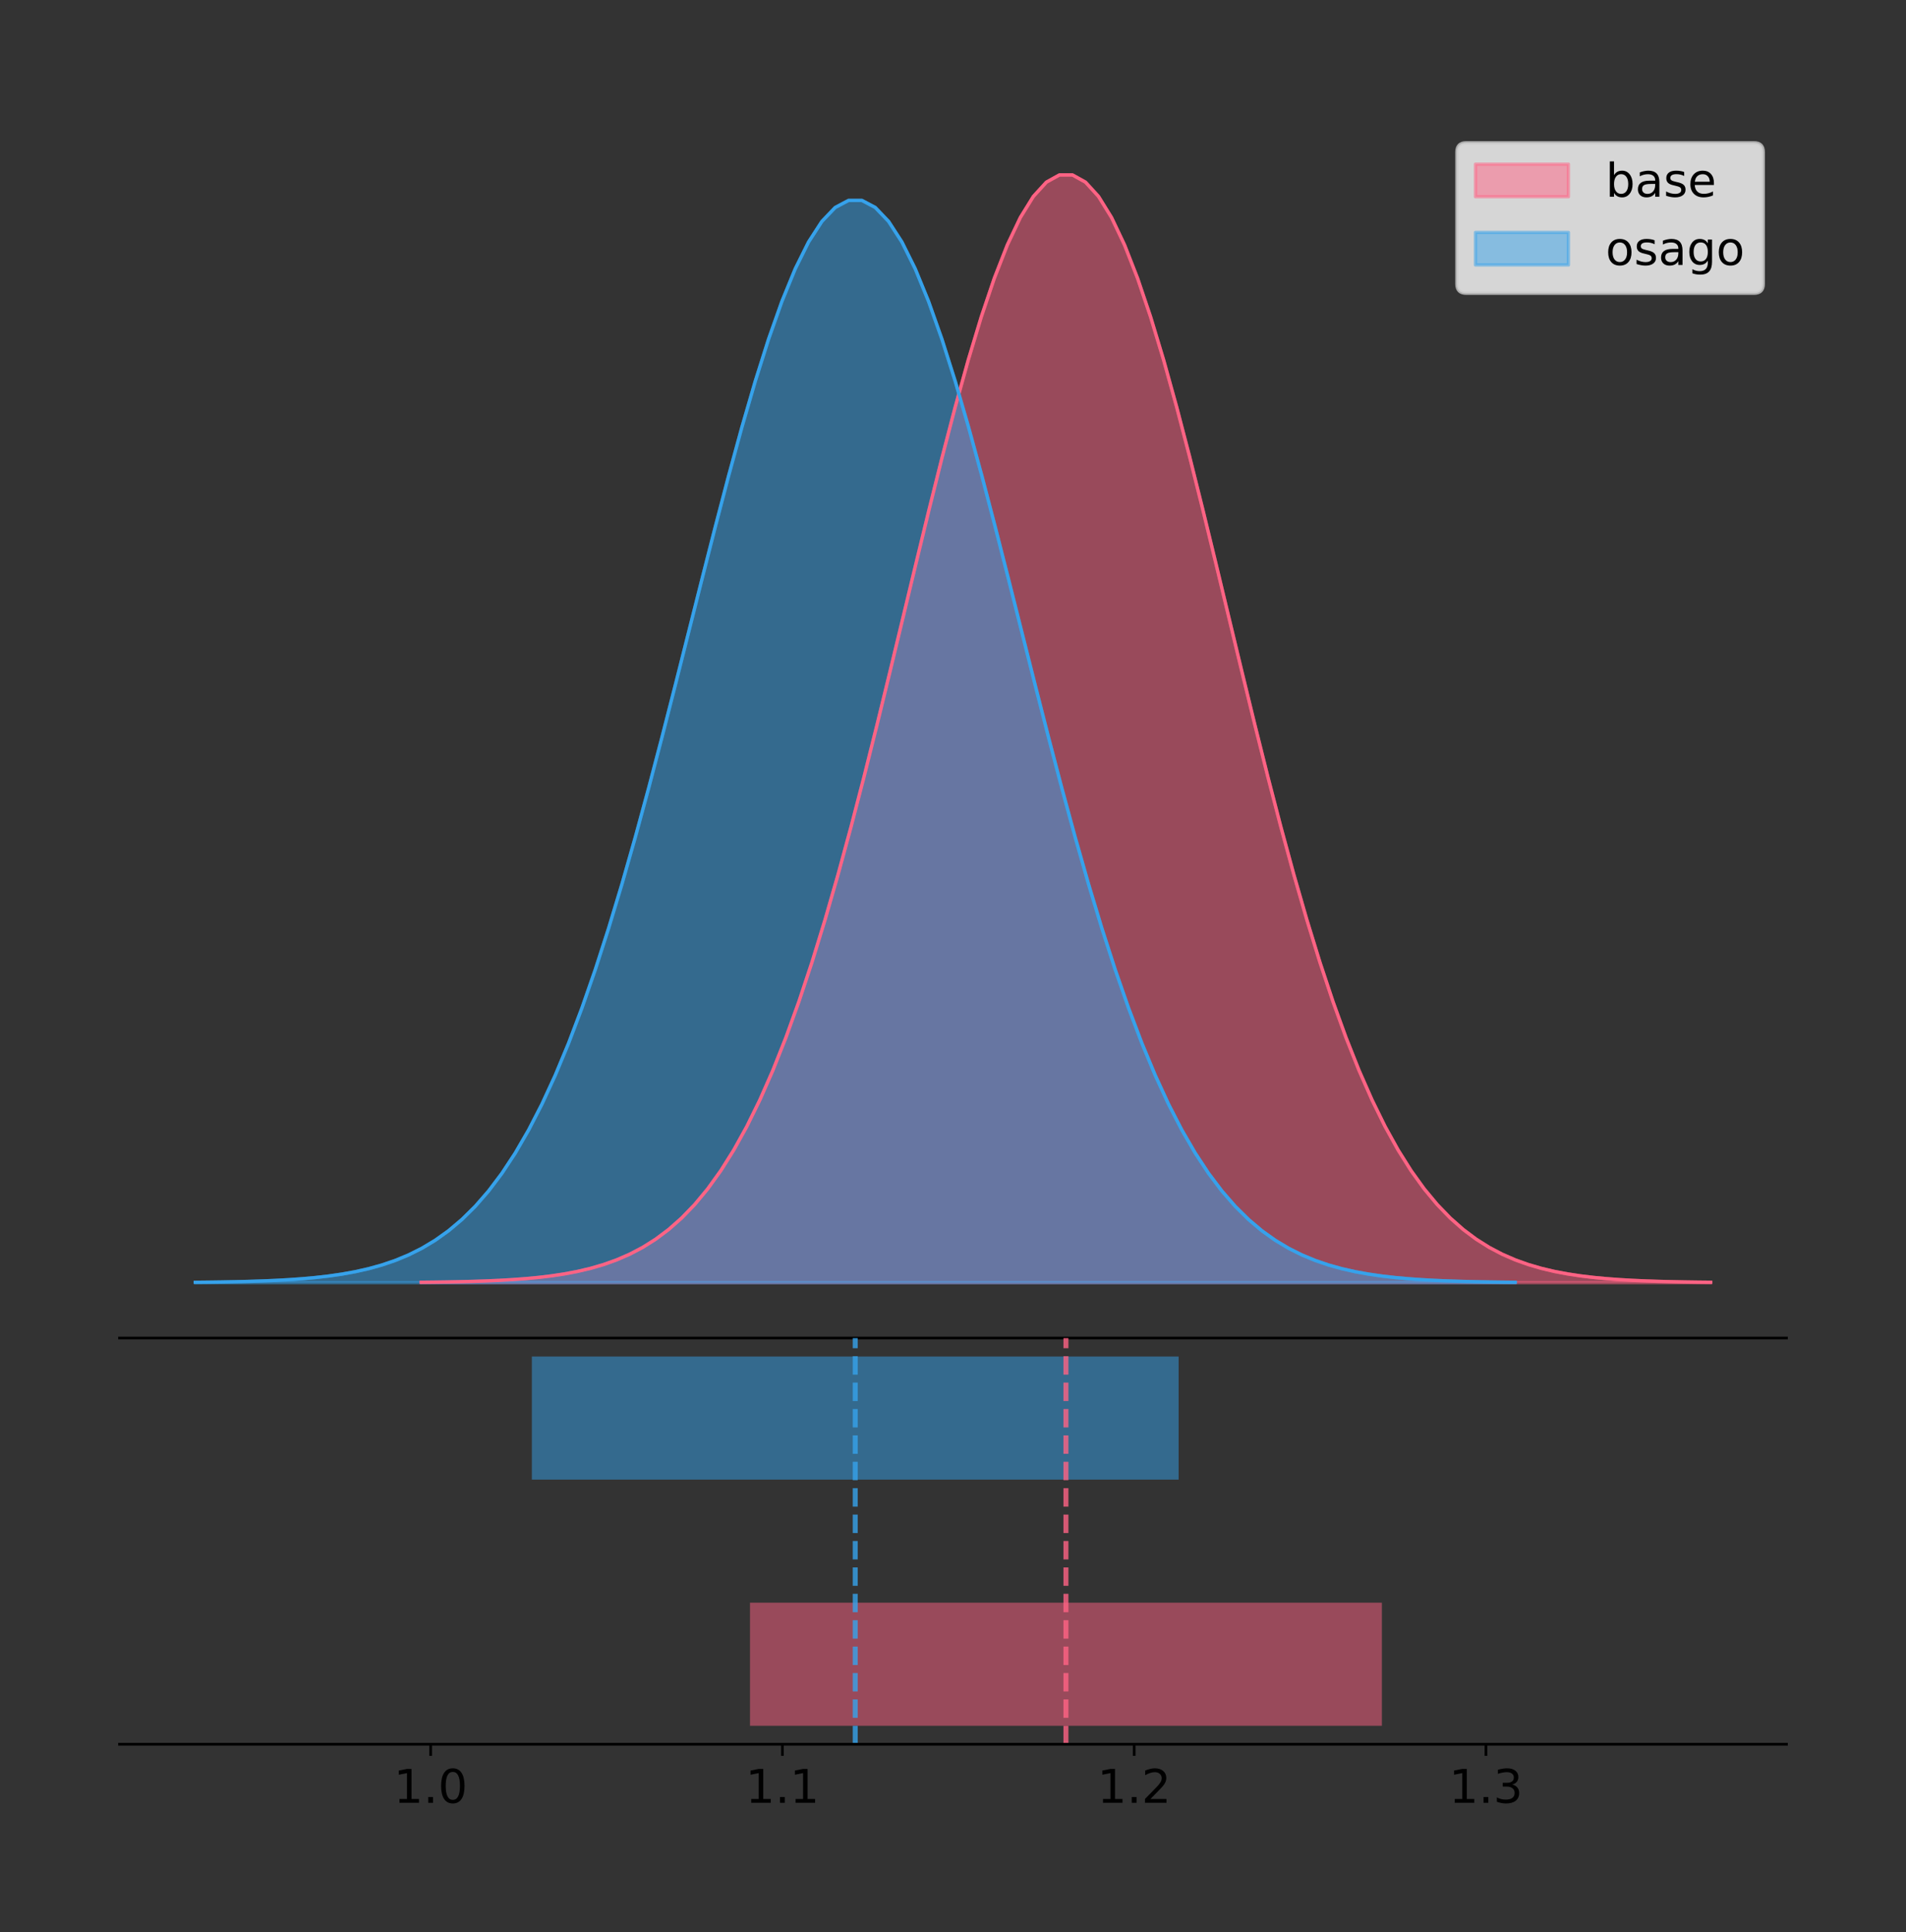 <?xml version="1.0" encoding="utf-8" standalone="no"?>
<!DOCTYPE svg PUBLIC "-//W3C//DTD SVG 1.1//EN"
  "http://www.w3.org/Graphics/SVG/1.1/DTD/svg11.dtd">
<!-- Created with matplotlib (https://matplotlib.org/) -->
<svg height="581.789pt" version="1.1" viewBox="0 0 574.2 581.789" width="574.2pt" xmlns="http://www.w3.org/2000/svg" xmlns:xlink="http://www.w3.org/1999/xlink">
 <rect x="0" y="0" width="574.2" height="581.789" fill="#333333" stroke="none"/>
 <defs>
  <style type="text/css">
*{stroke-linecap:butt;stroke-linejoin:round;}
  </style>
 </defs>
 <g id="figure_1">
  <g id="patch_1">
   <path d="M 0 581.789 
L 574.2 581.789 
L 574.2 0 
L 0 0 
z
" style="fill:none;"/>
  </g>
  <g id="axes_1">
   <g id="patch_2">
    <path d="M 36 402.93 
L 538.2 402.93 
L 538.2 36 
L 36 36 
z
" style="fill:none;"/>
   </g>
   <g id="PolyCollection_1">
    <defs>
     <path d="M 126.875 -195.538 
L 126.875 -195.65 
L 130.8 -195.692 
L 134.724 -195.749 
L 138.648 -195.825 
L 142.572 -195.925 
L 146.496 -196.058 
L 150.421 -196.23 
L 154.345 -196.455 
L 158.269 -196.744 
L 162.193 -197.115 
L 166.117 -197.585 
L 170.042 -198.179 
L 173.966 -198.923 
L 177.89 -199.848 
L 181.814 -200.99 
L 185.739 -202.39 
L 189.663 -204.093 
L 193.587 -206.151 
L 197.511 -208.617 
L 201.435 -211.552 
L 205.36 -215.017 
L 209.284 -219.078 
L 213.208 -223.801 
L 217.132 -229.25 
L 221.056 -235.488 
L 224.981 -242.572 
L 228.905 -250.552 
L 232.829 -259.468 
L 236.753 -269.344 
L 240.678 -280.192 
L 244.602 -292.002 
L 248.526 -304.744 
L 252.45 -318.365 
L 256.374 -332.786 
L 260.299 -347.901 
L 264.223 -363.58 
L 268.147 -379.667 
L 272.071 -395.98 
L 275.996 -412.318 
L 279.92 -428.462 
L 283.844 -444.18 
L 287.768 -459.23 
L 291.692 -473.372 
L 295.617 -486.366 
L 299.541 -497.987 
L 303.465 -508.025 
L 307.389 -516.294 
L 311.313 -522.64 
L 315.238 -526.94 
L 319.162 -529.111 
L 323.086 -529.111 
L 327.01 -526.94 
L 330.935 -522.64 
L 334.859 -516.294 
L 338.783 -508.025 
L 342.707 -497.987 
L 346.631 -486.366 
L 350.556 -473.372 
L 354.48 -459.23 
L 358.404 -444.18 
L 362.328 -428.462 
L 366.253 -412.318 
L 370.177 -395.98 
L 374.101 -379.667 
L 378.025 -363.58 
L 381.949 -347.901 
L 385.874 -332.786 
L 389.798 -318.365 
L 393.722 -304.744 
L 397.646 -292.002 
L 401.57 -280.192 
L 405.495 -269.344 
L 409.419 -259.468 
L 413.343 -250.552 
L 417.267 -242.572 
L 421.192 -235.488 
L 425.116 -229.25 
L 429.04 -223.801 
L 432.964 -219.078 
L 436.888 -215.017 
L 440.813 -211.552 
L 444.737 -208.617 
L 448.661 -206.151 
L 452.585 -204.093 
L 456.509 -202.39 
L 460.434 -200.99 
L 464.358 -199.848 
L 468.282 -198.923 
L 472.206 -198.179 
L 476.131 -197.585 
L 480.055 -197.115 
L 483.979 -196.744 
L 487.903 -196.455 
L 491.827 -196.23 
L 495.752 -196.058 
L 499.676 -195.925 
L 503.6 -195.825 
L 507.524 -195.749 
L 511.449 -195.692 
L 515.373 -195.65 
L 515.373 -195.538 
L 515.373 -195.538 
L 511.449 -195.538 
L 507.524 -195.538 
L 503.6 -195.538 
L 499.676 -195.538 
L 495.752 -195.538 
L 491.827 -195.538 
L 487.903 -195.538 
L 483.979 -195.538 
L 480.055 -195.538 
L 476.131 -195.538 
L 472.206 -195.538 
L 468.282 -195.538 
L 464.358 -195.538 
L 460.434 -195.538 
L 456.509 -195.538 
L 452.585 -195.538 
L 448.661 -195.538 
L 444.737 -195.538 
L 440.813 -195.538 
L 436.888 -195.538 
L 432.964 -195.538 
L 429.04 -195.538 
L 425.116 -195.538 
L 421.192 -195.538 
L 417.267 -195.538 
L 413.343 -195.538 
L 409.419 -195.538 
L 405.495 -195.538 
L 401.57 -195.538 
L 397.646 -195.538 
L 393.722 -195.538 
L 389.798 -195.538 
L 385.874 -195.538 
L 381.949 -195.538 
L 378.025 -195.538 
L 374.101 -195.538 
L 370.177 -195.538 
L 366.253 -195.538 
L 362.328 -195.538 
L 358.404 -195.538 
L 354.48 -195.538 
L 350.556 -195.538 
L 346.631 -195.538 
L 342.707 -195.538 
L 338.783 -195.538 
L 334.859 -195.538 
L 330.935 -195.538 
L 327.01 -195.538 
L 323.086 -195.538 
L 319.162 -195.538 
L 315.238 -195.538 
L 311.313 -195.538 
L 307.389 -195.538 
L 303.465 -195.538 
L 299.541 -195.538 
L 295.617 -195.538 
L 291.692 -195.538 
L 287.768 -195.538 
L 283.844 -195.538 
L 279.92 -195.538 
L 275.996 -195.538 
L 272.071 -195.538 
L 268.147 -195.538 
L 264.223 -195.538 
L 260.299 -195.538 
L 256.374 -195.538 
L 252.45 -195.538 
L 248.526 -195.538 
L 244.602 -195.538 
L 240.678 -195.538 
L 236.753 -195.538 
L 232.829 -195.538 
L 228.905 -195.538 
L 224.981 -195.538 
L 221.056 -195.538 
L 217.132 -195.538 
L 213.208 -195.538 
L 209.284 -195.538 
L 205.36 -195.538 
L 201.435 -195.538 
L 197.511 -195.538 
L 193.587 -195.538 
L 189.663 -195.538 
L 185.739 -195.538 
L 181.814 -195.538 
L 177.89 -195.538 
L 173.966 -195.538 
L 170.042 -195.538 
L 166.117 -195.538 
L 162.193 -195.538 
L 158.269 -195.538 
L 154.345 -195.538 
L 150.421 -195.538 
L 146.496 -195.538 
L 142.572 -195.538 
L 138.648 -195.538 
L 134.724 -195.538 
L 130.8 -195.538 
L 126.875 -195.538 
z
" id="m6f799e0a74" style="stroke:#ff6384;stroke-opacity:0.5;"/>
    </defs>
    <g clip-path="url(#p9d8342b490)">
     <use style="fill:#ff6384;fill-opacity:0.5;stroke:#ff6384;stroke-opacity:0.5;" x="0" xlink:href="#m6f799e0a74" y="581.789"/>
    </g>
   </g>
   <g id="PolyCollection_2">
    <defs>
     <path d="M 58.827 -195.538 
L 58.827 -195.647 
L 62.844 -195.689 
L 66.86 -195.744 
L 70.877 -195.818 
L 74.894 -195.916 
L 78.91 -196.046 
L 82.927 -196.215 
L 86.943 -196.434 
L 90.96 -196.717 
L 94.976 -197.078 
L 98.993 -197.538 
L 103.009 -198.118 
L 107.026 -198.845 
L 111.043 -199.749 
L 115.059 -200.865 
L 119.076 -202.232 
L 123.092 -203.897 
L 127.109 -205.907 
L 131.125 -208.316 
L 135.142 -211.183 
L 139.159 -214.569 
L 143.175 -218.537 
L 147.192 -223.151 
L 151.208 -228.475 
L 155.225 -234.569 
L 159.241 -241.491 
L 163.258 -249.288 
L 167.274 -257.998 
L 171.291 -267.647 
L 175.308 -278.246 
L 179.324 -289.784 
L 183.341 -302.234 
L 187.357 -315.541 
L 191.374 -329.63 
L 195.39 -344.398 
L 199.407 -359.717 
L 203.424 -375.433 
L 207.44 -391.372 
L 211.457 -407.334 
L 215.473 -423.107 
L 219.49 -438.463 
L 223.506 -453.168 
L 227.523 -466.984 
L 231.54 -479.679 
L 235.556 -491.033 
L 239.573 -500.84 
L 243.589 -508.919 
L 247.606 -515.119 
L 251.622 -519.32 
L 255.639 -521.441 
L 259.655 -521.441 
L 263.672 -519.32 
L 267.689 -515.119 
L 271.705 -508.919 
L 275.722 -500.84 
L 279.738 -491.033 
L 283.755 -479.679 
L 287.771 -466.984 
L 291.788 -453.168 
L 295.805 -438.463 
L 299.821 -423.107 
L 303.838 -407.334 
L 307.854 -391.372 
L 311.871 -375.433 
L 315.887 -359.717 
L 319.904 -344.398 
L 323.92 -329.63 
L 327.937 -315.541 
L 331.954 -302.234 
L 335.97 -289.784 
L 339.987 -278.246 
L 344.003 -267.647 
L 348.02 -257.998 
L 352.036 -249.288 
L 356.053 -241.491 
L 360.07 -234.569 
L 364.086 -228.475 
L 368.103 -223.151 
L 372.119 -218.537 
L 376.136 -214.569 
L 380.152 -211.183 
L 384.169 -208.316 
L 388.185 -205.907 
L 392.202 -203.897 
L 396.219 -202.232 
L 400.235 -200.865 
L 404.252 -199.749 
L 408.268 -198.845 
L 412.285 -198.118 
L 416.301 -197.538 
L 420.318 -197.078 
L 424.335 -196.717 
L 428.351 -196.434 
L 432.368 -196.215 
L 436.384 -196.046 
L 440.401 -195.916 
L 444.417 -195.818 
L 448.434 -195.744 
L 452.451 -195.689 
L 456.467 -195.647 
L 456.467 -195.538 
L 456.467 -195.538 
L 452.451 -195.538 
L 448.434 -195.538 
L 444.417 -195.538 
L 440.401 -195.538 
L 436.384 -195.538 
L 432.368 -195.538 
L 428.351 -195.538 
L 424.335 -195.538 
L 420.318 -195.538 
L 416.301 -195.538 
L 412.285 -195.538 
L 408.268 -195.538 
L 404.252 -195.538 
L 400.235 -195.538 
L 396.219 -195.538 
L 392.202 -195.538 
L 388.185 -195.538 
L 384.169 -195.538 
L 380.152 -195.538 
L 376.136 -195.538 
L 372.119 -195.538 
L 368.103 -195.538 
L 364.086 -195.538 
L 360.07 -195.538 
L 356.053 -195.538 
L 352.036 -195.538 
L 348.02 -195.538 
L 344.003 -195.538 
L 339.987 -195.538 
L 335.97 -195.538 
L 331.954 -195.538 
L 327.937 -195.538 
L 323.92 -195.538 
L 319.904 -195.538 
L 315.887 -195.538 
L 311.871 -195.538 
L 307.854 -195.538 
L 303.838 -195.538 
L 299.821 -195.538 
L 295.805 -195.538 
L 291.788 -195.538 
L 287.771 -195.538 
L 283.755 -195.538 
L 279.738 -195.538 
L 275.722 -195.538 
L 271.705 -195.538 
L 267.689 -195.538 
L 263.672 -195.538 
L 259.655 -195.538 
L 255.639 -195.538 
L 251.622 -195.538 
L 247.606 -195.538 
L 243.589 -195.538 
L 239.573 -195.538 
L 235.556 -195.538 
L 231.54 -195.538 
L 227.523 -195.538 
L 223.506 -195.538 
L 219.49 -195.538 
L 215.473 -195.538 
L 211.457 -195.538 
L 207.44 -195.538 
L 203.424 -195.538 
L 199.407 -195.538 
L 195.39 -195.538 
L 191.374 -195.538 
L 187.357 -195.538 
L 183.341 -195.538 
L 179.324 -195.538 
L 175.308 -195.538 
L 171.291 -195.538 
L 167.274 -195.538 
L 163.258 -195.538 
L 159.241 -195.538 
L 155.225 -195.538 
L 151.208 -195.538 
L 147.192 -195.538 
L 143.175 -195.538 
L 139.159 -195.538 
L 135.142 -195.538 
L 131.125 -195.538 
L 127.109 -195.538 
L 123.092 -195.538 
L 119.076 -195.538 
L 115.059 -195.538 
L 111.043 -195.538 
L 107.026 -195.538 
L 103.009 -195.538 
L 98.993 -195.538 
L 94.976 -195.538 
L 90.96 -195.538 
L 86.943 -195.538 
L 82.927 -195.538 
L 78.91 -195.538 
L 74.894 -195.538 
L 70.877 -195.538 
L 66.86 -195.538 
L 62.844 -195.538 
L 58.827 -195.538 
z
" id="mb247954946" style="stroke:#36a2eb;stroke-opacity:0.5;"/>
    </defs>
    <g clip-path="url(#p9d8342b490)">
     <use style="fill:#36a2eb;fill-opacity:0.5;stroke:#36a2eb;stroke-opacity:0.5;" x="0" xlink:href="#mb247954946" y="581.789"/>
    </g>
   </g>
   <g id="line2d_1">
    <path clip-path="url(#p9d8342b490)" d="M 126.875 386.139 
L 130.8 386.097 
L 134.724 386.04 
L 138.648 385.965 
L 142.572 385.864 
L 146.496 385.732 
L 150.421 385.559 
L 154.345 385.334 
L 158.269 385.045 
L 162.193 384.675 
L 166.117 384.204 
L 170.042 383.61 
L 173.966 382.867 
L 177.89 381.941 
L 181.814 380.799 
L 185.739 379.399 
L 189.663 377.696 
L 193.587 375.639 
L 197.511 373.172 
L 201.435 370.238 
L 205.36 366.772 
L 209.284 362.711 
L 213.208 357.989 
L 217.132 352.539 
L 221.056 346.301 
L 224.981 339.217 
L 228.905 331.237 
L 232.829 322.322 
L 236.753 312.445 
L 240.678 301.597 
L 244.602 289.787 
L 248.526 277.045 
L 252.45 263.424 
L 256.374 249.004 
L 260.299 233.888 
L 264.223 218.209 
L 268.147 202.123 
L 272.071 185.809 
L 275.996 169.471 
L 279.92 153.327 
L 283.844 137.61 
L 287.768 122.559 
L 291.692 108.418 
L 295.617 95.423 
L 299.541 83.803 
L 303.465 73.765 
L 307.389 65.495 
L 311.313 59.15 
L 315.238 54.85 
L 319.162 52.679 
L 323.086 52.679 
L 327.01 54.85 
L 330.935 59.15 
L 334.859 65.495 
L 338.783 73.765 
L 342.707 83.803 
L 346.631 95.423 
L 350.556 108.418 
L 354.48 122.559 
L 358.404 137.61 
L 362.328 153.327 
L 366.253 169.471 
L 370.177 185.809 
L 374.101 202.123 
L 378.025 218.209 
L 381.949 233.888 
L 385.874 249.004 
L 389.798 263.424 
L 393.722 277.045 
L 397.646 289.787 
L 401.57 301.597 
L 405.495 312.445 
L 409.419 322.322 
L 413.343 331.237 
L 417.267 339.217 
L 421.192 346.301 
L 425.116 352.539 
L 429.04 357.989 
L 432.964 362.711 
L 436.888 366.772 
L 440.813 370.238 
L 444.737 373.172 
L 448.661 375.639 
L 452.585 377.696 
L 456.509 379.399 
L 460.434 380.799 
L 464.358 381.941 
L 468.282 382.867 
L 472.206 383.61 
L 476.131 384.204 
L 480.055 384.675 
L 483.979 385.045 
L 487.903 385.334 
L 491.827 385.559 
L 495.752 385.732 
L 499.676 385.864 
L 503.6 385.965 
L 507.524 386.04 
L 511.449 386.097 
L 515.373 386.139 
" style="fill:none;stroke:#ff6384;stroke-linecap:square;"/>
   </g>
   <g id="line2d_2">
    <path clip-path="url(#p9d8342b490)" d="M 58.827 386.142 
L 62.844 386.101 
L 66.86 386.045 
L 70.877 385.971 
L 74.894 385.873 
L 78.91 385.744 
L 82.927 385.575 
L 86.943 385.355 
L 90.96 385.073 
L 94.976 384.711 
L 98.993 384.251 
L 103.009 383.671 
L 107.026 382.944 
L 111.043 382.041 
L 115.059 380.925 
L 119.076 379.557 
L 123.092 377.893 
L 127.109 375.883 
L 131.125 373.473 
L 135.142 370.606 
L 139.159 367.22 
L 143.175 363.253 
L 147.192 358.639 
L 151.208 353.315 
L 155.225 347.22 
L 159.241 340.298 
L 163.258 332.502 
L 167.274 323.791 
L 171.291 314.142 
L 175.308 303.544 
L 179.324 292.005 
L 183.341 279.556 
L 187.357 266.248 
L 191.374 252.159 
L 195.39 237.391 
L 199.407 222.072 
L 203.424 206.356 
L 207.44 190.418 
L 211.457 174.455 
L 215.473 158.682 
L 219.49 143.326 
L 223.506 128.622 
L 227.523 114.806 
L 231.54 102.11 
L 235.556 90.756 
L 239.573 80.949 
L 243.589 72.87 
L 247.606 66.67 
L 251.622 62.469 
L 255.639 60.348 
L 259.655 60.348 
L 263.672 62.469 
L 267.689 66.67 
L 271.705 72.87 
L 275.722 80.949 
L 279.738 90.756 
L 283.755 102.11 
L 287.771 114.806 
L 291.788 128.622 
L 295.805 143.326 
L 299.821 158.682 
L 303.838 174.455 
L 307.854 190.418 
L 311.871 206.356 
L 315.887 222.072 
L 319.904 237.391 
L 323.92 252.159 
L 327.937 266.248 
L 331.954 279.556 
L 335.97 292.005 
L 339.987 303.544 
L 344.003 314.142 
L 348.02 323.791 
L 352.036 332.502 
L 356.053 340.298 
L 360.07 347.22 
L 364.086 353.315 
L 368.103 358.639 
L 372.119 363.253 
L 376.136 367.22 
L 380.152 370.606 
L 384.169 373.473 
L 388.185 375.883 
L 392.202 377.893 
L 396.219 379.557 
L 400.235 380.925 
L 404.252 382.041 
L 408.268 382.944 
L 412.285 383.671 
L 416.301 384.251 
L 420.318 384.711 
L 424.335 385.073 
L 428.351 385.355 
L 432.368 385.575 
L 436.384 385.744 
L 440.401 385.873 
L 444.417 385.971 
L 448.434 386.045 
L 452.451 386.101 
L 456.467 386.142 
" style="fill:none;stroke:#36a2eb;stroke-linecap:square;"/>
   </g>
   <g id="patch_3">
    <path d="M 36 402.93 
L 538.2 402.93 
" style="fill:none;stroke:#000000;stroke-linecap:square;stroke-linejoin:miter;stroke-width:0.8;"/>
   </g>
   <g id="legend_1">
    <g id="patch_4">
     <path d="M 441.707 88.299 
L 528.4 88.299 
Q 531.2 88.299 531.2 85.499 
L 531.2 45.8 
Q 531.2 43 528.4 43 
L 441.707 43 
Q 438.907 43 438.907 45.8 
L 438.907 85.499 
Q 438.907 88.299 441.707 88.299 
z
" style="fill:#ffffff;opacity:0.8;stroke:#cccccc;stroke-linejoin:miter;"/>
    </g>
    <g id="patch_5">
     <path d="M 444.507 59.238 
L 472.507 59.238 
L 472.507 49.438 
L 444.507 49.438 
z
" style="fill:#ff6384;opacity:0.5;stroke:#ff6384;stroke-linejoin:miter;"/>
    </g>
    <g id="text_1">
     <!-- base -->
     <defs>
      <path d="M 48.688 27.297 
Q 48.688 37.203 44.609 42.844 
Q 40.531 48.484 33.406 48.484 
Q 26.266 48.484 22.188 42.844 
Q 18.109 37.203 18.109 27.297 
Q 18.109 17.391 22.188 11.75 
Q 26.266 6.109 33.406 6.109 
Q 40.531 6.109 44.609 11.75 
Q 48.688 17.391 48.688 27.297 
z
M 18.109 46.391 
Q 20.953 51.266 25.266 53.625 
Q 29.594 56 35.594 56 
Q 45.562 56 51.781 48.094 
Q 58.016 40.188 58.016 27.297 
Q 58.016 14.406 51.781 6.484 
Q 45.562 -1.422 35.594 -1.422 
Q 29.594 -1.422 25.266 0.953 
Q 20.953 3.328 18.109 8.203 
L 18.109 0 
L 9.078 0 
L 9.078 75.984 
L 18.109 75.984 
z
" id="DejaVuSans-98"/>
      <path d="M 34.281 27.484 
Q 23.391 27.484 19.188 25 
Q 14.984 22.516 14.984 16.5 
Q 14.984 11.719 18.141 8.906 
Q 21.297 6.109 26.703 6.109 
Q 34.188 6.109 38.703 11.406 
Q 43.219 16.703 43.219 25.484 
L 43.219 27.484 
z
M 52.203 31.203 
L 52.203 0 
L 43.219 0 
L 43.219 8.297 
Q 40.141 3.328 35.547 0.953 
Q 30.953 -1.422 24.312 -1.422 
Q 15.922 -1.422 10.953 3.297 
Q 6 8.016 6 15.922 
Q 6 25.141 12.172 29.828 
Q 18.359 34.516 30.609 34.516 
L 43.219 34.516 
L 43.219 35.406 
Q 43.219 41.609 39.141 45 
Q 35.062 48.391 27.688 48.391 
Q 23 48.391 18.547 47.266 
Q 14.109 46.141 10.016 43.891 
L 10.016 52.203 
Q 14.938 54.109 19.578 55.047 
Q 24.219 56 28.609 56 
Q 40.484 56 46.344 49.844 
Q 52.203 43.703 52.203 31.203 
z
" id="DejaVuSans-97"/>
      <path d="M 44.281 53.078 
L 44.281 44.578 
Q 40.484 46.531 36.375 47.5 
Q 32.281 48.484 27.875 48.484 
Q 21.188 48.484 17.844 46.438 
Q 14.5 44.391 14.5 40.281 
Q 14.5 37.156 16.891 35.375 
Q 19.281 33.594 26.516 31.984 
L 29.594 31.297 
Q 39.156 29.25 43.188 25.516 
Q 47.219 21.781 47.219 15.094 
Q 47.219 7.469 41.188 3.016 
Q 35.156 -1.422 24.609 -1.422 
Q 20.219 -1.422 15.453 -0.562 
Q 10.688 0.297 5.422 2 
L 5.422 11.281 
Q 10.406 8.688 15.234 7.391 
Q 20.062 6.109 24.812 6.109 
Q 31.156 6.109 34.562 8.281 
Q 37.984 10.453 37.984 14.406 
Q 37.984 18.062 35.516 20.016 
Q 33.062 21.969 24.703 23.781 
L 21.578 24.516 
Q 13.234 26.266 9.516 29.906 
Q 5.812 33.547 5.812 39.891 
Q 5.812 47.609 11.281 51.797 
Q 16.75 56 26.812 56 
Q 31.781 56 36.172 55.266 
Q 40.578 54.547 44.281 53.078 
z
" id="DejaVuSans-115"/>
      <path d="M 56.203 29.594 
L 56.203 25.203 
L 14.891 25.203 
Q 15.484 15.922 20.484 11.062 
Q 25.484 6.203 34.422 6.203 
Q 39.594 6.203 44.453 7.469 
Q 49.312 8.734 54.109 11.281 
L 54.109 2.781 
Q 49.266 0.734 44.188 -0.344 
Q 39.109 -1.422 33.891 -1.422 
Q 20.797 -1.422 13.156 6.188 
Q 5.516 13.812 5.516 26.812 
Q 5.516 40.234 12.766 48.109 
Q 20.016 56 32.328 56 
Q 43.359 56 49.781 48.891 
Q 56.203 41.797 56.203 29.594 
z
M 47.219 32.234 
Q 47.125 39.594 43.094 43.984 
Q 39.062 48.391 32.422 48.391 
Q 24.906 48.391 20.391 44.141 
Q 15.875 39.891 15.188 32.172 
z
" id="DejaVuSans-101"/>
     </defs>
     <g transform="translate(483.707 59.238)scale(0.14 -0.14)">
      <use xlink:href="#DejaVuSans-98"/>
      <use x="63.477" xlink:href="#DejaVuSans-97"/>
      <use x="124.756" xlink:href="#DejaVuSans-115"/>
      <use x="176.855" xlink:href="#DejaVuSans-101"/>
     </g>
    </g>
    <g id="patch_6">
     <path d="M 444.507 79.787 
L 472.507 79.787 
L 472.507 69.987 
L 444.507 69.987 
z
" style="fill:#36a2eb;opacity:0.5;stroke:#36a2eb;stroke-linejoin:miter;"/>
    </g>
    <g id="text_2">
     <!-- osago -->
     <defs>
      <path d="M 30.609 48.391 
Q 23.391 48.391 19.188 42.75 
Q 14.984 37.109 14.984 27.297 
Q 14.984 17.484 19.156 11.844 
Q 23.344 6.203 30.609 6.203 
Q 37.797 6.203 41.984 11.859 
Q 46.188 17.531 46.188 27.297 
Q 46.188 37.016 41.984 42.703 
Q 37.797 48.391 30.609 48.391 
z
M 30.609 56 
Q 42.328 56 49.016 48.375 
Q 55.719 40.766 55.719 27.297 
Q 55.719 13.875 49.016 6.219 
Q 42.328 -1.422 30.609 -1.422 
Q 18.844 -1.422 12.172 6.219 
Q 5.516 13.875 5.516 27.297 
Q 5.516 40.766 12.172 48.375 
Q 18.844 56 30.609 56 
z
" id="DejaVuSans-111"/>
      <path d="M 45.406 27.984 
Q 45.406 37.75 41.375 43.109 
Q 37.359 48.484 30.078 48.484 
Q 22.859 48.484 18.828 43.109 
Q 14.797 37.75 14.797 27.984 
Q 14.797 18.266 18.828 12.891 
Q 22.859 7.516 30.078 7.516 
Q 37.359 7.516 41.375 12.891 
Q 45.406 18.266 45.406 27.984 
z
M 54.391 6.781 
Q 54.391 -7.172 48.188 -13.984 
Q 42 -20.797 29.203 -20.797 
Q 24.469 -20.797 20.266 -20.094 
Q 16.062 -19.391 12.109 -17.922 
L 12.109 -9.188 
Q 16.062 -11.328 19.922 -12.344 
Q 23.781 -13.375 27.781 -13.375 
Q 36.625 -13.375 41.016 -8.766 
Q 45.406 -4.156 45.406 5.172 
L 45.406 9.625 
Q 42.625 4.781 38.281 2.391 
Q 33.938 0 27.875 0 
Q 17.828 0 11.672 7.656 
Q 5.516 15.328 5.516 27.984 
Q 5.516 40.672 11.672 48.328 
Q 17.828 56 27.875 56 
Q 33.938 56 38.281 53.609 
Q 42.625 51.219 45.406 46.391 
L 45.406 54.688 
L 54.391 54.688 
z
" id="DejaVuSans-103"/>
     </defs>
     <g transform="translate(483.707 79.787)scale(0.14 -0.14)">
      <use xlink:href="#DejaVuSans-111"/>
      <use x="61.182" xlink:href="#DejaVuSans-115"/>
      <use x="113.281" xlink:href="#DejaVuSans-97"/>
      <use x="174.561" xlink:href="#DejaVuSans-103"/>
      <use x="238.037" xlink:href="#DejaVuSans-111"/>
     </g>
    </g>
   </g>
  </g>
  <g id="axes_2">
   <g id="patch_7">
    <path d="M 36 525.24 
L 538.2 525.24 
L 538.2 402.93 
L 36 402.93 
z
" style="fill:none;"/>
   </g>
   <g id="patch_8">
    <path clip-path="url(#pa142efbc55)" d="M 225.942 519.68 
L 416.306 519.68 
L 416.306 482.617 
L 225.942 482.617 
z
" style="fill:#ff6384;opacity:0.5;"/>
   </g>
   <g id="patch_9">
    <path clip-path="url(#pa142efbc55)" d="M 160.225 445.553 
L 355.069 445.553 
L 355.069 408.49 
L 160.225 408.49 
z
" style="fill:#36a2eb;opacity:0.5;"/>
   </g>
   <g id="matplotlib.axis_1">
    <g id="xtick_1">
     <g id="line2d_3">
      <defs>
       <path d="M 0 0 
L 0 3.5 
" id="mcb2a566850" style="stroke:#000000;stroke-width:0.8;"/>
      </defs>
      <g>
       <use style="stroke:#000000;stroke-width:0.8;" x="129.74" xlink:href="#mcb2a566850" y="525.24"/>
      </g>
     </g>
     <g id="text_3">
      <!-- 1.0 -->
      <defs>
       <path d="M 12.406 8.297 
L 28.516 8.297 
L 28.516 63.922 
L 10.984 60.406 
L 10.984 69.391 
L 28.422 72.906 
L 38.281 72.906 
L 38.281 8.297 
L 54.391 8.297 
L 54.391 0 
L 12.406 0 
z
" id="DejaVuSans-49"/>
       <path d="M 10.688 12.406 
L 21 12.406 
L 21 0 
L 10.688 0 
z
" id="DejaVuSans-46"/>
       <path d="M 31.781 66.406 
Q 24.172 66.406 20.328 58.906 
Q 16.5 51.422 16.5 36.375 
Q 16.5 21.391 20.328 13.891 
Q 24.172 6.391 31.781 6.391 
Q 39.453 6.391 43.281 13.891 
Q 47.125 21.391 47.125 36.375 
Q 47.125 51.422 43.281 58.906 
Q 39.453 66.406 31.781 66.406 
z
M 31.781 74.219 
Q 44.047 74.219 50.516 64.516 
Q 56.984 54.828 56.984 36.375 
Q 56.984 17.969 50.516 8.266 
Q 44.047 -1.422 31.781 -1.422 
Q 19.531 -1.422 13.062 8.266 
Q 6.594 17.969 6.594 36.375 
Q 6.594 54.828 13.062 64.516 
Q 19.531 74.219 31.781 74.219 
z
" id="DejaVuSans-48"/>
      </defs>
      <g transform="translate(118.608 542.878)scale(0.14 -0.14)">
       <use xlink:href="#DejaVuSans-49"/>
       <use x="63.623" xlink:href="#DejaVuSans-46"/>
       <use x="95.41" xlink:href="#DejaVuSans-48"/>
      </g>
     </g>
    </g>
    <g id="xtick_2">
     <g id="line2d_4">
      <g>
       <use style="stroke:#000000;stroke-width:0.8;" x="235.711" xlink:href="#mcb2a566850" y="525.24"/>
      </g>
     </g>
     <g id="text_4">
      <!-- 1.1 -->
      <g transform="translate(224.579 542.878)scale(0.14 -0.14)">
       <use xlink:href="#DejaVuSans-49"/>
       <use x="63.623" xlink:href="#DejaVuSans-46"/>
       <use x="95.41" xlink:href="#DejaVuSans-49"/>
      </g>
     </g>
    </g>
    <g id="xtick_3">
     <g id="line2d_5">
      <g>
       <use style="stroke:#000000;stroke-width:0.8;" x="341.682" xlink:href="#mcb2a566850" y="525.24"/>
      </g>
     </g>
     <g id="text_5">
      <!-- 1.2 -->
      <defs>
       <path d="M 19.188 8.297 
L 53.609 8.297 
L 53.609 0 
L 7.328 0 
L 7.328 8.297 
Q 12.938 14.109 22.625 23.891 
Q 32.328 33.688 34.812 36.531 
Q 39.547 41.844 41.422 45.531 
Q 43.312 49.219 43.312 52.781 
Q 43.312 58.594 39.234 62.25 
Q 35.156 65.922 28.609 65.922 
Q 23.969 65.922 18.812 64.312 
Q 13.672 62.703 7.812 59.422 
L 7.812 69.391 
Q 13.766 71.781 18.938 73 
Q 24.125 74.219 28.422 74.219 
Q 39.75 74.219 46.484 68.547 
Q 53.219 62.891 53.219 53.422 
Q 53.219 48.922 51.531 44.891 
Q 49.859 40.875 45.406 35.406 
Q 44.188 33.984 37.641 27.219 
Q 31.109 20.453 19.188 8.297 
z
" id="DejaVuSans-50"/>
      </defs>
      <g transform="translate(330.55 542.878)scale(0.14 -0.14)">
       <use xlink:href="#DejaVuSans-49"/>
       <use x="63.623" xlink:href="#DejaVuSans-46"/>
       <use x="95.41" xlink:href="#DejaVuSans-50"/>
      </g>
     </g>
    </g>
    <g id="xtick_4">
     <g id="line2d_6">
      <g>
       <use style="stroke:#000000;stroke-width:0.8;" x="447.654" xlink:href="#mcb2a566850" y="525.24"/>
      </g>
     </g>
     <g id="text_6">
      <!-- 1.3 -->
      <defs>
       <path d="M 40.578 39.312 
Q 47.656 37.797 51.625 33 
Q 55.609 28.219 55.609 21.188 
Q 55.609 10.406 48.188 4.484 
Q 40.766 -1.422 27.094 -1.422 
Q 22.516 -1.422 17.656 -0.516 
Q 12.797 0.391 7.625 2.203 
L 7.625 11.719 
Q 11.719 9.328 16.594 8.109 
Q 21.484 6.891 26.812 6.891 
Q 36.078 6.891 40.938 10.547 
Q 45.797 14.203 45.797 21.188 
Q 45.797 27.641 41.281 31.266 
Q 36.766 34.906 28.719 34.906 
L 20.219 34.906 
L 20.219 43.016 
L 29.109 43.016 
Q 36.375 43.016 40.234 45.922 
Q 44.094 48.828 44.094 54.297 
Q 44.094 59.906 40.109 62.906 
Q 36.141 65.922 28.719 65.922 
Q 24.656 65.922 20.016 65.031 
Q 15.375 64.156 9.812 62.312 
L 9.812 71.094 
Q 15.438 72.656 20.344 73.438 
Q 25.25 74.219 29.594 74.219 
Q 40.828 74.219 47.359 69.109 
Q 53.906 64.016 53.906 55.328 
Q 53.906 49.266 50.438 45.094 
Q 46.969 40.922 40.578 39.312 
z
" id="DejaVuSans-51"/>
      </defs>
      <g transform="translate(436.522 542.878)scale(0.14 -0.14)">
       <use xlink:href="#DejaVuSans-49"/>
       <use x="63.623" xlink:href="#DejaVuSans-46"/>
       <use x="95.41" xlink:href="#DejaVuSans-51"/>
      </g>
     </g>
    </g>
   </g>
   <g id="line2d_7">
    <path clip-path="url(#pa142efbc55)" d="M 321.124 525.24 
L 321.124 402.93 
" style="fill:none;stroke:#ff6384;stroke-dasharray:5.55,2.4;stroke-dashoffset:0;stroke-opacity:0.8;stroke-width:1.5;"/>
   </g>
   <g id="line2d_8">
    <path clip-path="url(#pa142efbc55)" d="M 257.647 525.24 
L 257.647 402.93 
" style="fill:none;stroke:#36a2eb;stroke-dasharray:5.55,2.4;stroke-dashoffset:0;stroke-opacity:0.8;stroke-width:1.5;"/>
   </g>
   <g id="patch_10">
    <path d="M 36 525.24 
L 538.2 525.24 
" style="fill:none;stroke:#000000;stroke-linecap:square;stroke-linejoin:miter;stroke-width:0.8;"/>
   </g>
  </g>
 </g>
 <defs>
  <clipPath id="p9d8342b490">
   <rect height="366.93" width="502.2" x="36" y="36"/>
  </clipPath>
  <clipPath id="pa142efbc55">
   <rect height="122.31" width="502.2" x="36" y="402.93"/>
  </clipPath>
 </defs>
</svg>
